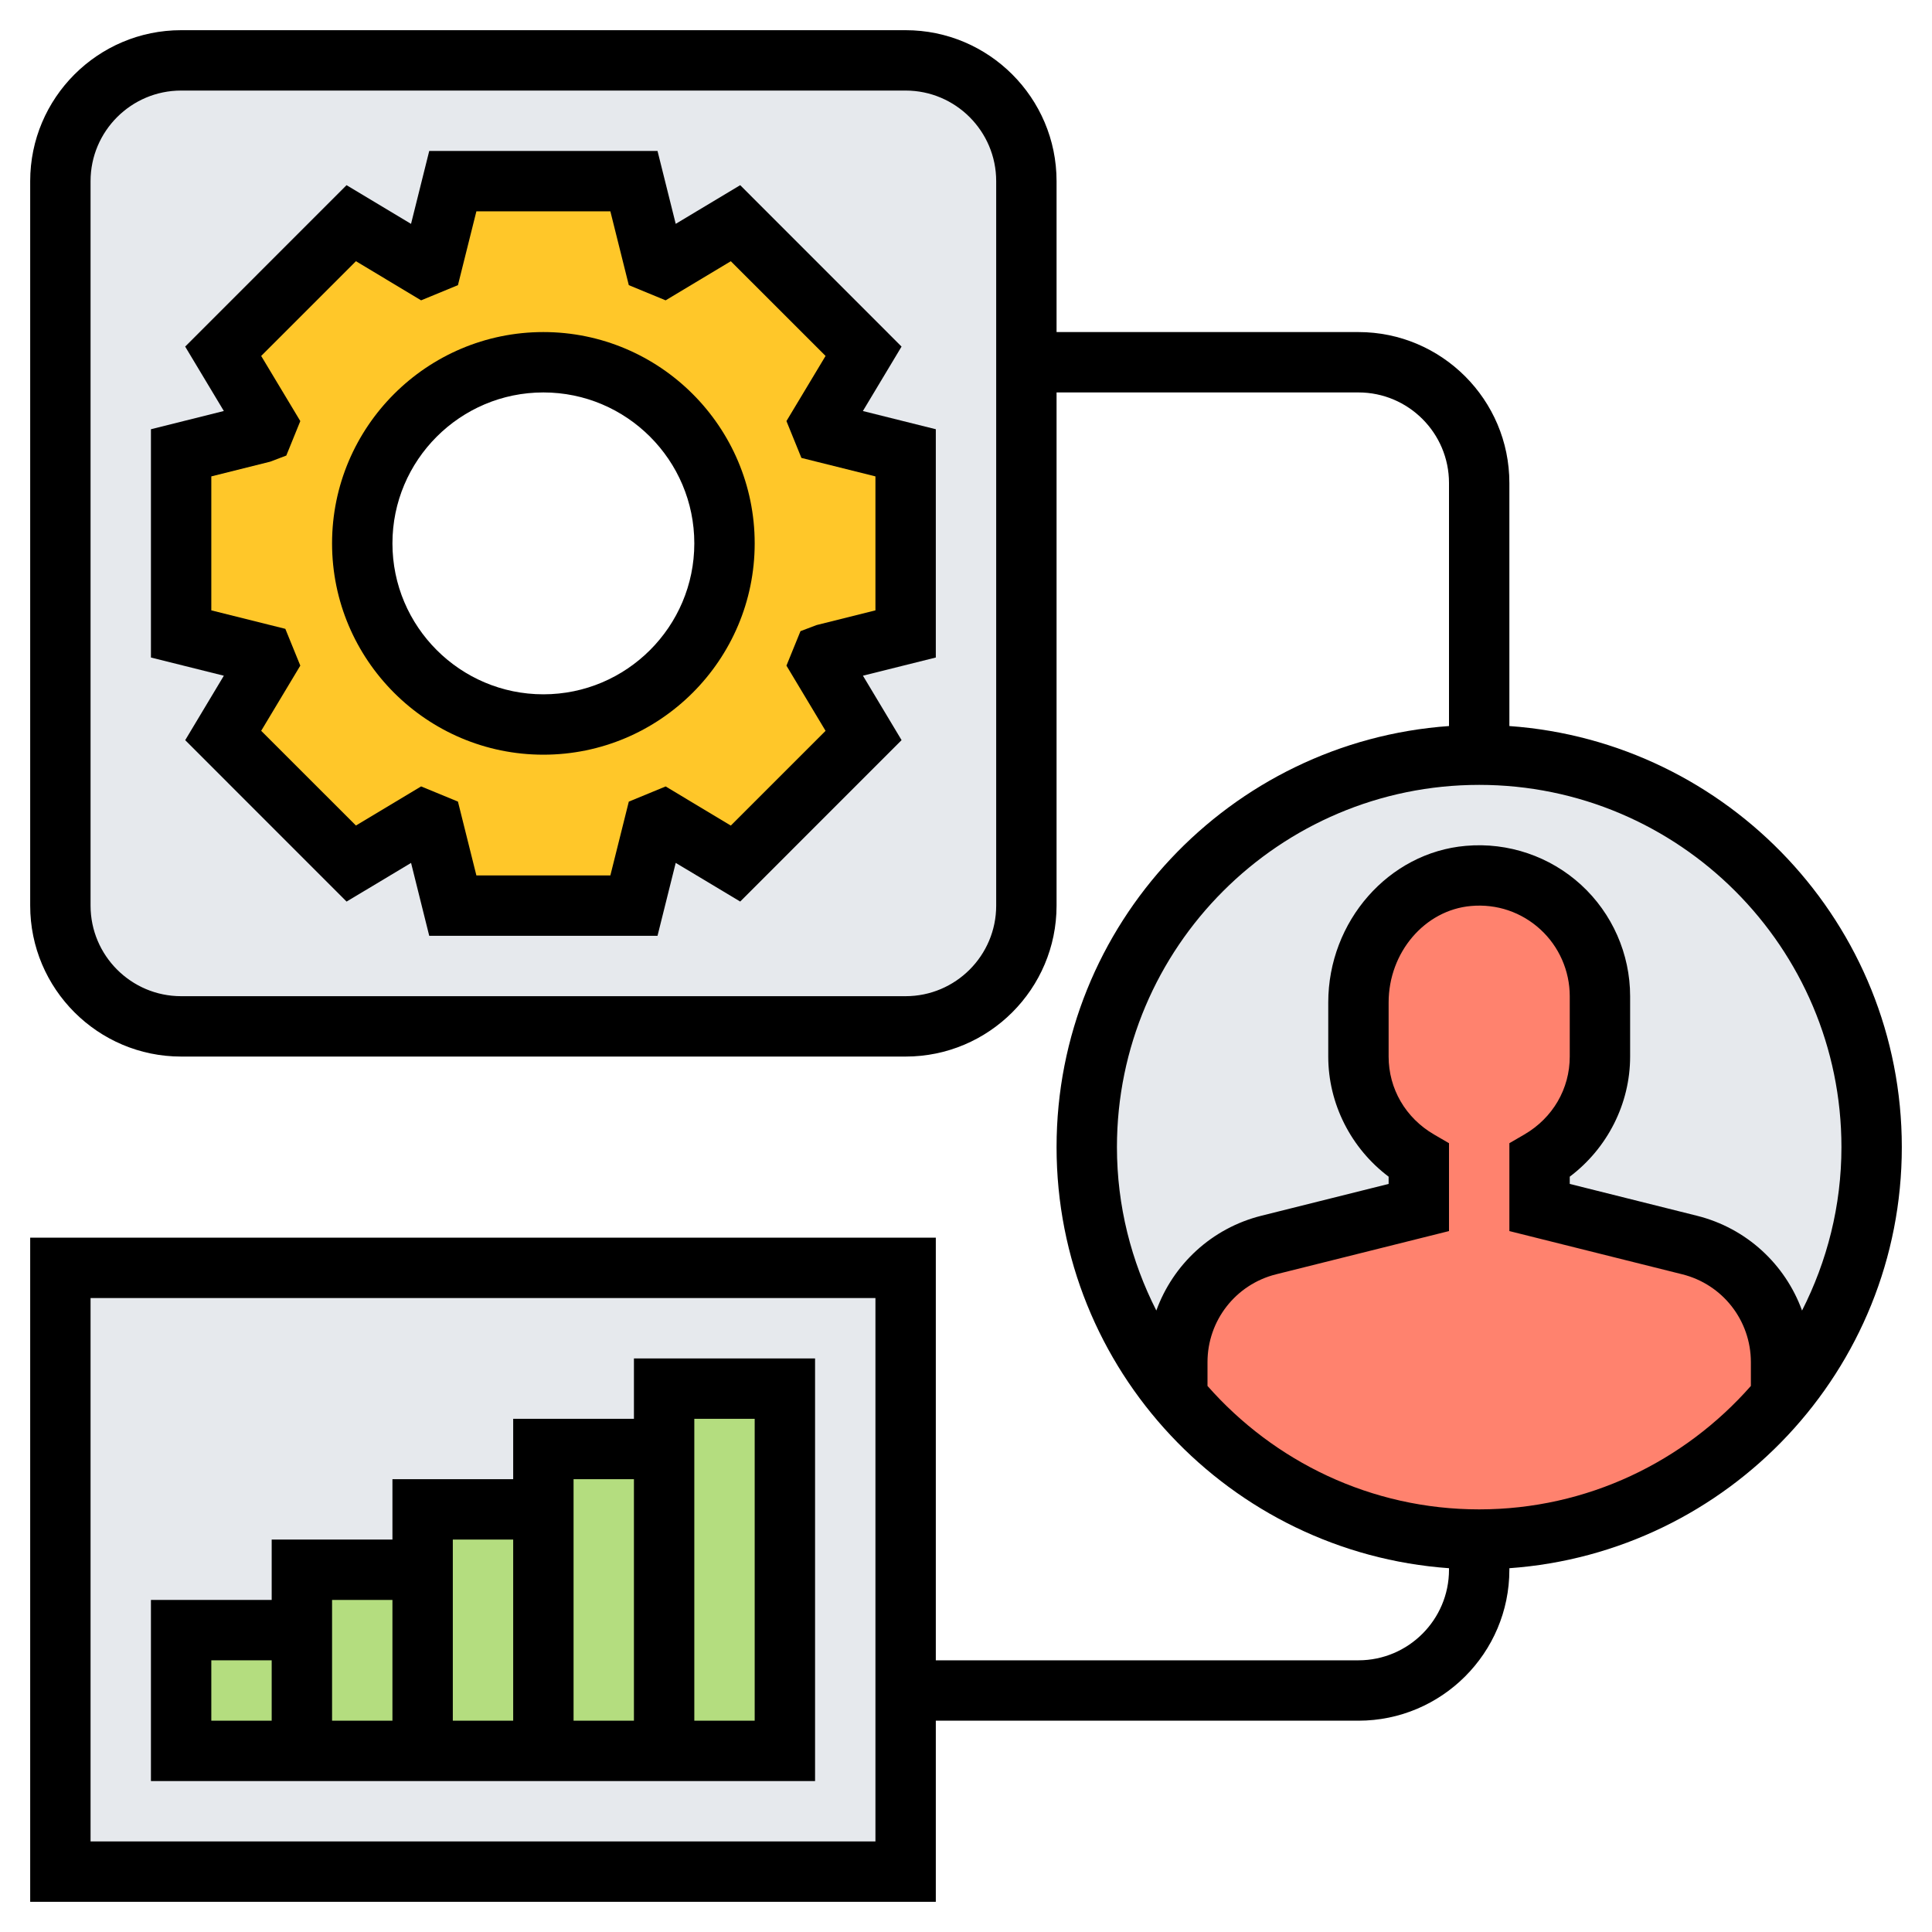 <svg id="Layer_3" enable-background="new 0 0 64 64" height="512" viewBox="0 0 64 64" width="512" xmlns="http://www.w3.org/2000/svg"><circle cx="49" cy="38" fill="#e6e9ed" r="13"/><path d="m59 45.12v1.18c-2.38 2.87-5.98 4.7-10 4.7s-7.62-1.83-10-4.7v-1.18c0-1.83 1.25-3.43 3.03-3.88l4.97-1.24v-1.55c-1.19-.7-2-1.97-2-3.45v-1.79c0-2.11 1.54-4.01 3.64-4.19 2.37-.21 4.36 1.65 4.36 3.98v2c0 1.48-.81 2.75-2 3.45v1.55l4.97 1.24c1.78.45 3.03 2.05 3.03 3.88z" fill="#ff826e"/><path d="m34 12v18c0 2.21-1.79 4-4 4h-24c-2.21 0-4-1.79-4-4v-24c0-2.21 1.79-4 4-4h24c2.21 0 4 1.79 4 4zm-4 9v-6l-2.71-.68c-.04-.1-.07-.2-.12-.3l1.44-2.38-4.25-4.25-2.38 1.44c-.1-.05-.2-.08-.3-.12l-.68-2.71h-6l-.68 2.71c-.1.04-.2.07-.3.12l-2.38-1.44-4.25 4.25 1.44 2.38c-.05.1-.08.2-.12.3l-2.71.68v6l2.71.68c.04.1.07.2.12.3l-1.44 2.38 4.25 4.25 2.38-1.44c.1.05.2.08.3.12l.68 2.71h6l.68-2.71c.1-.04.2-.07.3-.12l2.38 1.44 4.25-4.25-1.44-2.38c.05-.1.08-.2.12-.3z" fill="#e6e9ed"/><path d="m30 56v6h-28v-20h28z" fill="#e6e9ed"/><g fill="#b4dd7f"><path d="m22 48v10h-4v-8-2z"/><path d="m14 52v6h-4v-4-2z"/><path d="m6 54h4v4h-4z"/><path d="m26 46v12h-4v-10-2z"/><path d="m18 50v8h-4v-6-2z"/></g><path d="m30 15v6l-2.71.68c-.04.1-.07.2-.12.3l1.44 2.38-4.25 4.25-2.38-1.44c-.1.05-.2.08-.3.12l-.68 2.71h-6l-.68-2.71c-.1-.04-.2-.07-.3-.12l-2.38 1.44-4.25-4.25 1.44-2.38c-.05-.1-.08-.2-.12-.3l-2.71-.68v-6l2.71-.68c.04-.1.07-.2.12-.3l-1.44-2.38 4.25-4.25 2.38 1.44c.1-.05.2-.08.3-.12l.68-2.71h6l.68 2.71c.1.04.2.07.3.12l2.38-1.44 4.25 4.25-1.44 2.38c.05.1.08.2.12.3zm-6 3c0-3.31-2.69-6-6-6s-6 2.69-6 6 2.69 6 6 6 6-2.69 6-6z" fill="#ffc729"/><path d="m63 38c0-7.382-5.747-13.433-13-13.949v-8.051c0-2.757-2.243-5-5-5h-10v-5c0-2.757-2.243-5-5-5h-24c-2.757 0-5 2.243-5 5v24c0 2.757 2.243 5 5 5h24c2.757 0 5-2.243 5-5v-17h10c1.654 0 3 1.346 3 3v8.051c-7.253.516-13 6.567-13 13.949s5.747 13.433 13 13.949v.051c0 1.654-1.346 3-3 3h-14v-14h-30v22h30v-6h14c2.757 0 5-2.243 5-5v-.051c7.253-.516 13-6.567 13-13.949zm-30-8c0 1.654-1.346 3-3 3h-24c-1.654 0-3-1.346-3-3v-24c0-1.654 1.346-3 3-3h24c1.654 0 3 1.346 3 3zm-4 31h-26v-18h26zm20-35c6.617 0 12 5.383 12 12 0 1.949-.477 3.785-1.305 5.414-.555-1.527-1.833-2.729-3.483-3.141l-4.212-1.054v-.24c1.246-.939 2-2.416 2-3.979v-2c0-1.397-.591-2.741-1.622-3.686-1.029-.944-2.419-1.419-3.823-1.294-2.554.221-4.555 2.5-4.555 5.188v1.792c0 1.563.754 3.041 2 3.979v.24l-4.212 1.053c-1.65.412-2.928 1.614-3.483 3.141-.828-1.628-1.305-3.464-1.305-5.413 0-6.617 5.383-12 12-12zm0 24c-3.585 0-6.799-1.589-9-4.089v-.788c0-1.379.935-2.576 2.272-2.91l5.728-1.432v-2.911l-.497-.289c-.941-.548-1.503-1.513-1.503-2.581v-1.792c0-1.659 1.198-3.062 2.729-3.196.851-.076 1.672.202 2.298.776.619.567.973 1.374.973 2.212v2c0 1.068-.562 2.033-1.503 2.581l-.497.289v2.911l5.728 1.432c1.337.334 2.272 1.531 2.272 2.91v.788c-2.201 2.5-5.415 4.089-9 4.089z"/><path d="m18 11c-3.859 0-7 3.14-7 7s3.141 7 7 7 7-3.14 7-7-3.141-7-7-7zm0 12c-2.757 0-5-2.243-5-5s2.243-5 5-5 5 2.243 5 5-2.243 5-5 5z"/><path d="m29.865 11.481-5.345-5.347-2.136 1.281-.603-2.415h-7.562l-.603 2.416-2.136-1.282-5.346 5.347 1.281 2.134-2.415.604v7.562l2.415.603-1.28 2.135 5.346 5.347 2.136-1.281.602 2.415h7.562l.603-2.416 2.136 1.281 5.346-5.347-1.28-2.135 2.414-.602v-7.562l-2.416-.603zm-.865 4.3v4.438l-1.949.487-.534.202-.465 1.142 1.296 2.16-3.139 3.138-2.159-1.296-1.22.503-.611 2.445h-4.438l-.611-2.446-1.22-.503-2.159 1.296-3.139-3.138 1.296-2.16-.496-1.218-2.452-.612v-4.438l1.949-.487.535-.203.464-1.142-1.296-2.158 3.139-3.138 2.159 1.296 1.22-.503.611-2.446h4.438l.611 2.446 1.22.503 2.159-1.296 3.139 3.138-1.296 2.158.496 1.22z"/><path d="m27 45h-6v2h-4v2h-4v2h-4v2h-4v6h22zm-10 6v6h-2v-6zm-4 2v4h-2v-4zm-6 2h2v2h-2zm12 2v-8h2v8zm6 0h-2v-10h2z"/></svg>